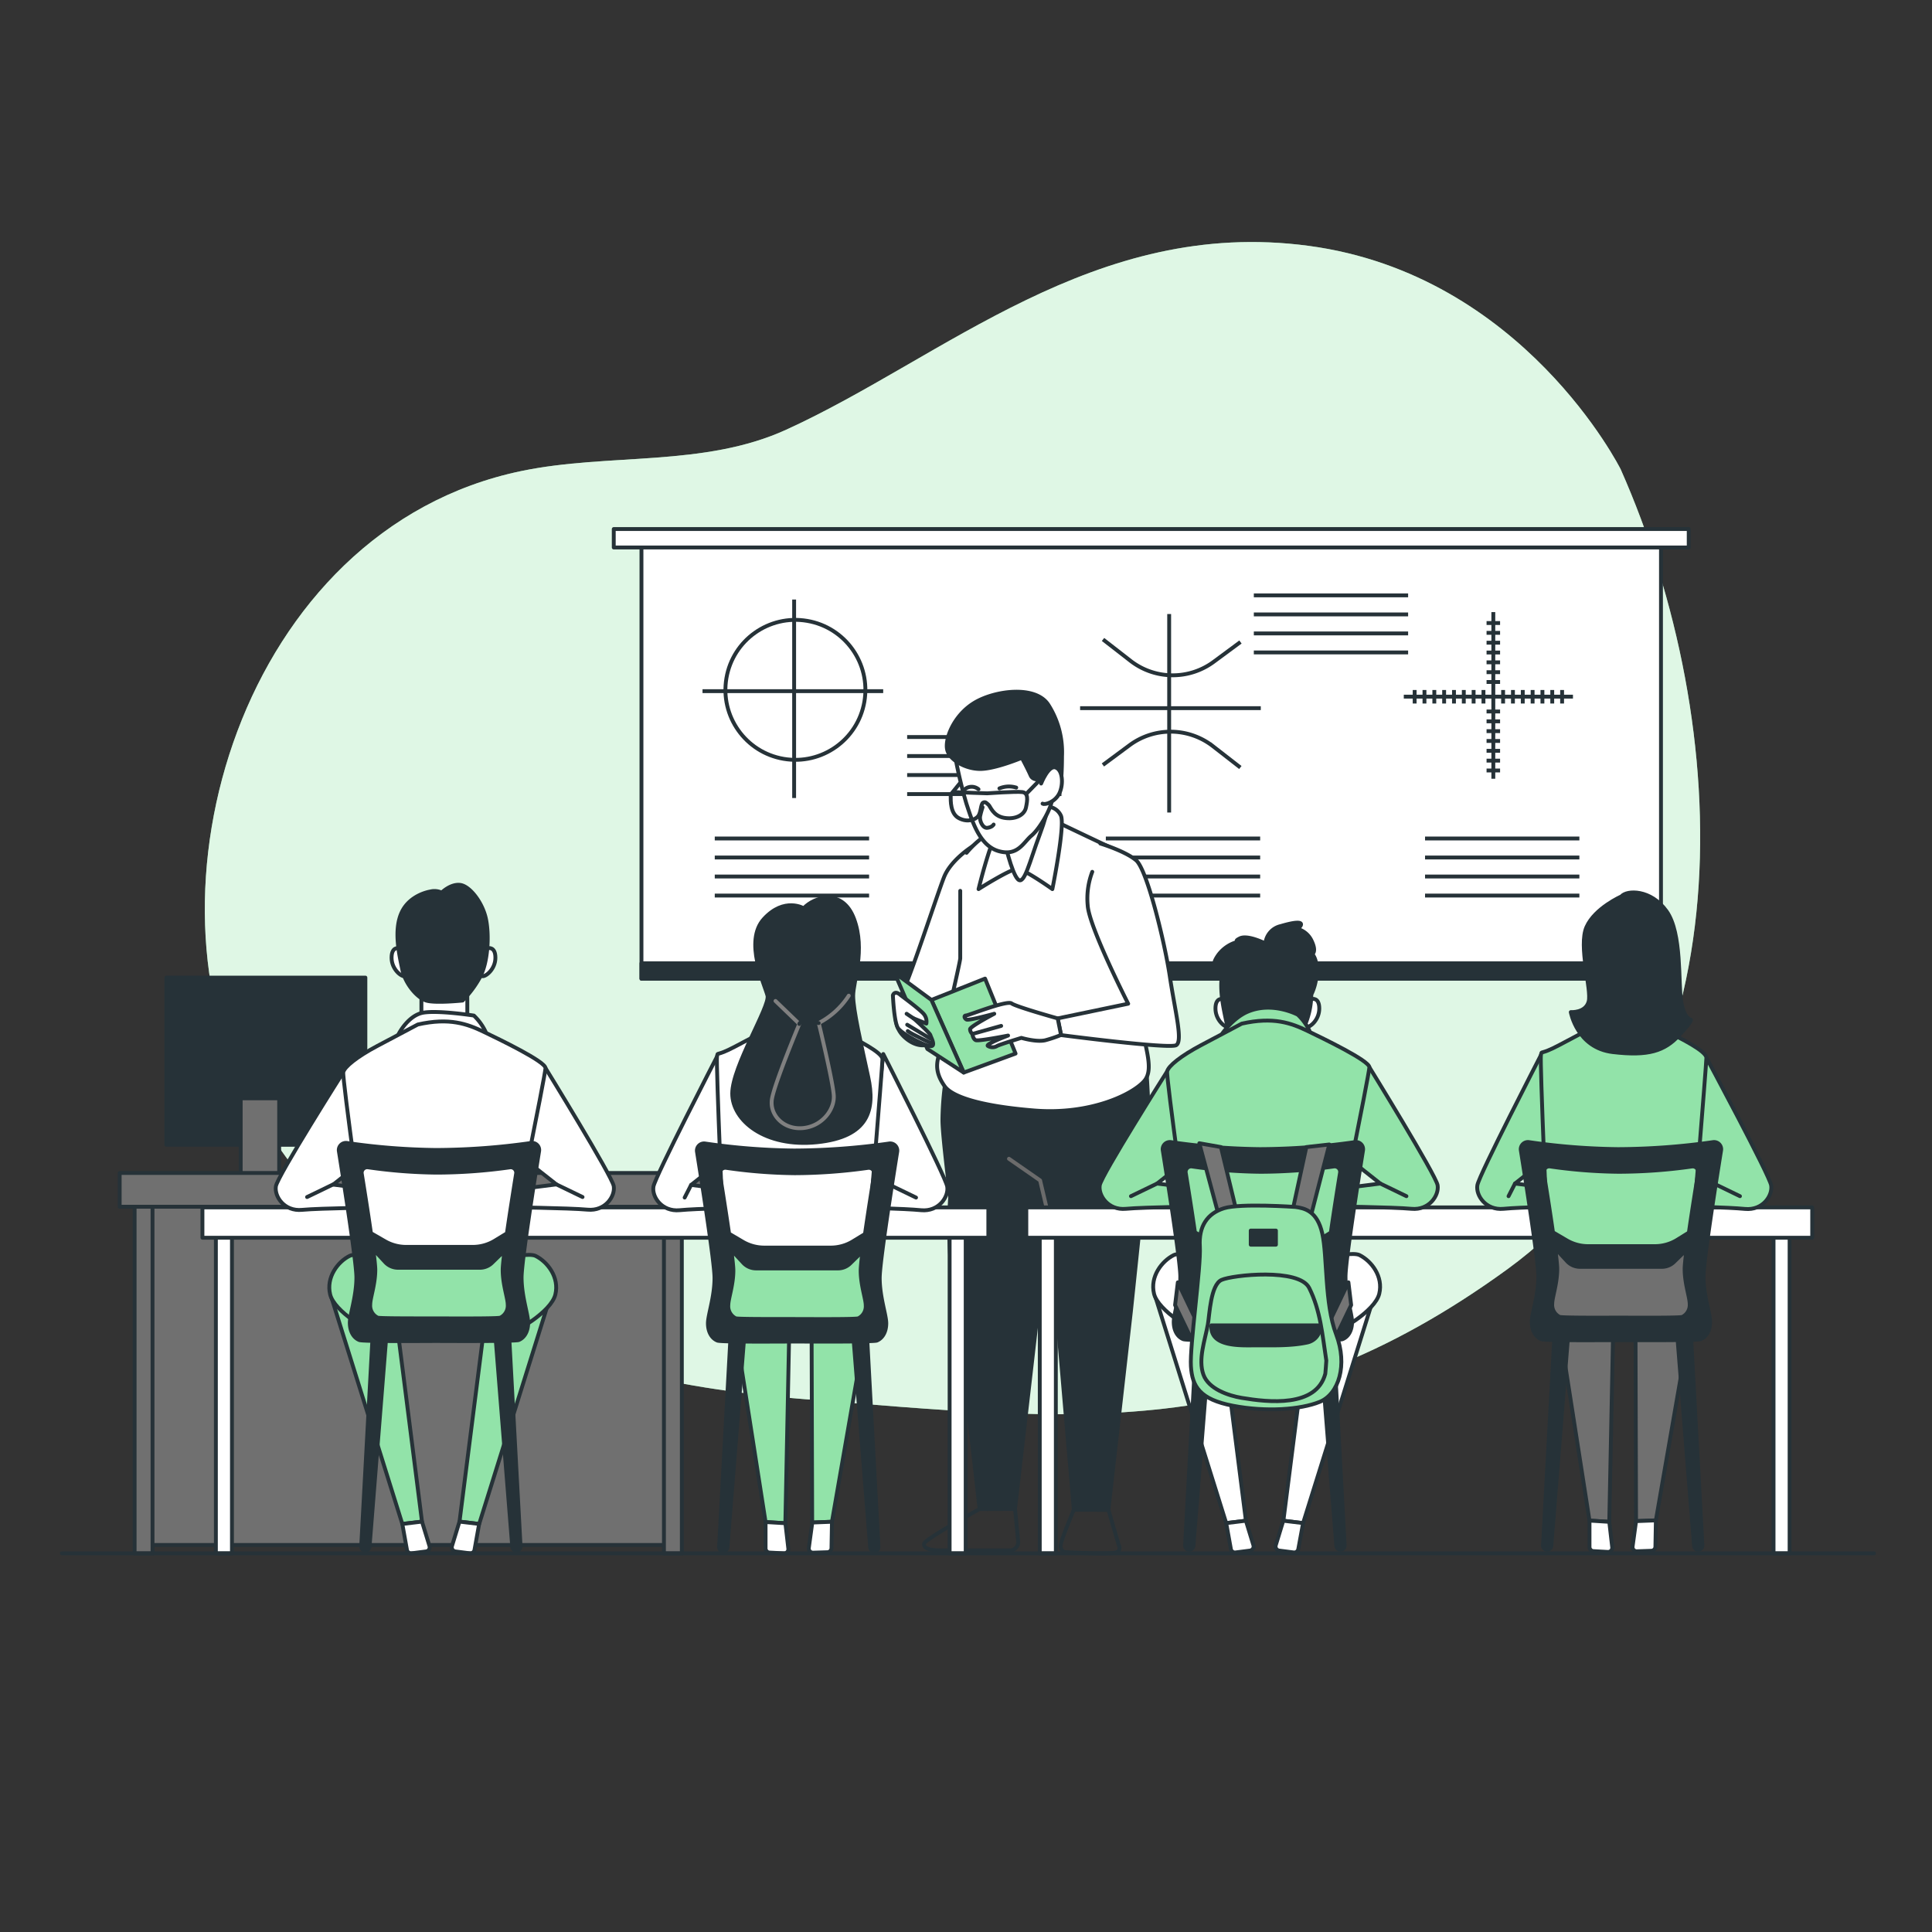 <svg xmlns="http://www.w3.org/2000/svg" viewBox="0 0 500 500"><rect x="0" y="0" width="500" height="500" fill="#333333" stroke="none"/><g id="freepik--background-simple--inject-52"><path d="M419.43,121.45s-25.16-50.36-80.71-57.82-94.33,28.91-135.21,47.56c-21.4,9.77-45.85,6-68.58,10.71C62.27,137,34.89,231.72,65.16,285.59c26.2,46.63,72.32,70.87,142.55,76.47s119.48,12.12,182.37-33.57S448.78,187.67,419.43,121.45Z" style="fill:#92E3A9"></path><path d="M419.43,121.45s-25.16-50.36-80.71-57.82-94.33,28.91-135.21,47.56c-21.4,9.77-45.85,6-68.58,10.71C62.27,137,34.89,231.72,65.16,285.59c26.2,46.63,72.32,70.87,142.55,76.47s119.48,12.12,182.37-33.57S448.78,187.67,419.43,121.45Z" style="fill:#fff;opacity:0.7"></path></g><g id="freepik--Board--inject-52"><rect x="166.01" y="140.1" width="263.85" height="113.19" style="fill:#fff;stroke:#263238;stroke-linecap:round;stroke-linejoin:round"></rect><rect x="158.84" y="136.91" width="278.2" height="4.78" style="fill:#fff;stroke:#263238;stroke-linecap:round;stroke-linejoin:round"></rect><rect x="166.01" y="249.3" width="263.85" height="3.99" style="fill:#263238;stroke:#263238;stroke-linecap:round;stroke-linejoin:round"></rect><circle cx="205.85" cy="178.54" r="18.11" transform="translate(-4.82 351.36) rotate(-80.3)" style="fill:none;stroke:#263238;stroke-miterlimit:10"></circle><line x1="205.52" y1="155.16" x2="205.52" y2="206.53" style="fill:none;stroke:#263238;stroke-miterlimit:10"></line><line x1="181.81" y1="178.87" x2="228.57" y2="178.87" style="fill:none;stroke:#263238;stroke-miterlimit:10"></line><line x1="279.53" y1="183.27" x2="326.29" y2="183.27" style="fill:none;stroke:#263238;stroke-miterlimit:10"></line><line x1="302.58" y1="158.91" x2="302.58" y2="210.28" style="fill:none;stroke:#263238;stroke-miterlimit:10"></line><path d="M285.46,165.49l7.1,5.52a17.82,17.82,0,0,0,21.56.25l6.91-5.11" style="fill:none;stroke:#263238;stroke-miterlimit:10"></path><path d="M321,198.63l-7.1-5.52a17.85,17.85,0,0,0-21.57-.25l-6.9,5.11" style="fill:none;stroke:#263238;stroke-miterlimit:10"></path><line x1="386.47" y1="158.41" x2="386.47" y2="201.54" style="fill:none;stroke:#263238;stroke-miterlimit:10"></line><line x1="363.3" y1="180.29" x2="407.08" y2="180.29" style="fill:none;stroke:#263238;stroke-miterlimit:10"></line><line x1="366.11" y1="178.57" x2="366.11" y2="182.07" style="fill:none;stroke:#263238;stroke-miterlimit:10"></line><line x1="368.65" y1="178.57" x2="368.65" y2="182.07" style="fill:none;stroke:#263238;stroke-miterlimit:10"></line><line x1="371.2" y1="178.57" x2="371.2" y2="182.07" style="fill:none;stroke:#263238;stroke-miterlimit:10"></line><line x1="373.74" y1="178.57" x2="373.74" y2="182.07" style="fill:none;stroke:#263238;stroke-miterlimit:10"></line><line x1="376.29" y1="178.57" x2="376.29" y2="182.07" style="fill:none;stroke:#263238;stroke-miterlimit:10"></line><line x1="378.83" y1="178.57" x2="378.83" y2="182.07" style="fill:none;stroke:#263238;stroke-miterlimit:10"></line><line x1="381.37" y1="178.57" x2="381.37" y2="182.07" style="fill:none;stroke:#263238;stroke-miterlimit:10"></line><line x1="383.92" y1="178.57" x2="383.92" y2="182.07" style="fill:none;stroke:#263238;stroke-miterlimit:10"></line><line x1="389" y1="178.57" x2="389" y2="182.07" style="fill:none;stroke:#263238;stroke-miterlimit:10"></line><line x1="391.55" y1="178.57" x2="391.55" y2="182.07" style="fill:none;stroke:#263238;stroke-miterlimit:10"></line><line x1="394.09" y1="178.57" x2="394.09" y2="182.07" style="fill:none;stroke:#263238;stroke-miterlimit:10"></line><line x1="396.64" y1="178.57" x2="396.64" y2="182.07" style="fill:none;stroke:#263238;stroke-miterlimit:10"></line><line x1="399.18" y1="178.57" x2="399.18" y2="182.07" style="fill:none;stroke:#263238;stroke-miterlimit:10"></line><line x1="401.72" y1="178.57" x2="401.72" y2="182.07" style="fill:none;stroke:#263238;stroke-miterlimit:10"></line><line x1="404.27" y1="178.57" x2="404.27" y2="182.07" style="fill:none;stroke:#263238;stroke-miterlimit:10"></line><line x1="384.72" y1="199.4" x2="388.22" y2="199.4" style="fill:none;stroke:#263238;stroke-miterlimit:10"></line><line x1="384.72" y1="196.85" x2="388.22" y2="196.85" style="fill:none;stroke:#263238;stroke-miterlimit:10"></line><line x1="384.72" y1="194.31" x2="388.22" y2="194.31" style="fill:none;stroke:#263238;stroke-miterlimit:10"></line><line x1="384.72" y1="191.76" x2="388.22" y2="191.76" style="fill:none;stroke:#263238;stroke-miterlimit:10"></line><line x1="384.72" y1="189.22" x2="388.22" y2="189.22" style="fill:none;stroke:#263238;stroke-miterlimit:10"></line><line x1="384.72" y1="186.68" x2="388.22" y2="186.68" style="fill:none;stroke:#263238;stroke-miterlimit:10"></line><line x1="384.72" y1="184.13" x2="388.22" y2="184.13" style="fill:none;stroke:#263238;stroke-miterlimit:10"></line><line x1="384.72" y1="176.5" x2="388.22" y2="176.5" style="fill:none;stroke:#263238;stroke-miterlimit:10"></line><line x1="384.72" y1="173.96" x2="388.22" y2="173.96" style="fill:none;stroke:#263238;stroke-miterlimit:10"></line><line x1="384.72" y1="171.41" x2="388.22" y2="171.41" style="fill:none;stroke:#263238;stroke-miterlimit:10"></line><line x1="384.72" y1="168.87" x2="388.22" y2="168.87" style="fill:none;stroke:#263238;stroke-miterlimit:10"></line><line x1="384.72" y1="166.33" x2="388.22" y2="166.33" style="fill:none;stroke:#263238;stroke-miterlimit:10"></line><line x1="384.72" y1="163.78" x2="388.22" y2="163.78" style="fill:none;stroke:#263238;stroke-miterlimit:10"></line><line x1="384.72" y1="161.24" x2="388.22" y2="161.24" style="fill:none;stroke:#263238;stroke-miterlimit:10"></line><line x1="184.98" y1="217" x2="224.92" y2="217" style="fill:none;stroke:#263238;stroke-miterlimit:10"></line><line x1="184.98" y1="221.92" x2="224.92" y2="221.92" style="fill:none;stroke:#263238;stroke-miterlimit:10"></line><line x1="184.98" y1="226.84" x2="224.92" y2="226.84" style="fill:none;stroke:#263238;stroke-miterlimit:10"></line><line x1="184.98" y1="231.77" x2="224.92" y2="231.77" style="fill:none;stroke:#263238;stroke-miterlimit:10"></line><line x1="286.19" y1="217" x2="326.13" y2="217" style="fill:none;stroke:#263238;stroke-miterlimit:10"></line><line x1="286.19" y1="221.92" x2="326.13" y2="221.92" style="fill:none;stroke:#263238;stroke-miterlimit:10"></line><line x1="286.19" y1="226.84" x2="326.13" y2="226.84" style="fill:none;stroke:#263238;stroke-miterlimit:10"></line><line x1="286.19" y1="231.77" x2="326.13" y2="231.77" style="fill:none;stroke:#263238;stroke-miterlimit:10"></line><line x1="368.8" y1="217" x2="408.74" y2="217" style="fill:none;stroke:#263238;stroke-miterlimit:10"></line><line x1="368.8" y1="221.92" x2="408.74" y2="221.92" style="fill:none;stroke:#263238;stroke-miterlimit:10"></line><line x1="368.8" y1="226.84" x2="408.74" y2="226.84" style="fill:none;stroke:#263238;stroke-miterlimit:10"></line><line x1="368.8" y1="231.77" x2="408.74" y2="231.77" style="fill:none;stroke:#263238;stroke-miterlimit:10"></line><line x1="234.77" y1="190.74" x2="274.7" y2="190.74" style="fill:none;stroke:#263238;stroke-miterlimit:10"></line><line x1="234.77" y1="195.66" x2="274.7" y2="195.66" style="fill:none;stroke:#263238;stroke-miterlimit:10"></line><line x1="234.77" y1="200.58" x2="274.7" y2="200.58" style="fill:none;stroke:#263238;stroke-miterlimit:10"></line><line x1="234.77" y1="205.51" x2="274.7" y2="205.51" style="fill:none;stroke:#263238;stroke-miterlimit:10"></line><line x1="324.49" y1="154.08" x2="364.42" y2="154.08" style="fill:none;stroke:#263238;stroke-miterlimit:10"></line><line x1="324.49" y1="159.01" x2="364.42" y2="159.01" style="fill:none;stroke:#263238;stroke-miterlimit:10"></line><line x1="324.49" y1="163.93" x2="364.42" y2="163.93" style="fill:none;stroke:#263238;stroke-miterlimit:10"></line><line x1="324.49" y1="168.85" x2="364.42" y2="168.85" style="fill:none;stroke:#263238;stroke-miterlimit:10"></line></g><g id="freepik--table-3--inject-52"><rect x="43.05" y="253" width="51.51" height="43.27" style="fill:#263238;stroke:#263238;stroke-linecap:round;stroke-linejoin:round"></rect><rect x="74.31" y="301.77" width="51.51" height="2.75" style="fill:#263238;stroke:#263238;stroke-linecap:round;stroke-linejoin:round"></rect><rect x="62.29" y="284.25" width="9.96" height="19.92" style="fill:#707070;stroke:#263238;stroke-linecap:round;stroke-linejoin:round"></rect><rect x="37.22" y="308.45" width="137.37" height="91.39" style="fill:#707070;stroke:#263238;stroke-linecap:round;stroke-linejoin:round"></rect><rect x="34.84" y="309.11" width="4.63" height="92.89" style="fill:#707070;stroke:#263238;stroke-linecap:round;stroke-linejoin:round"></rect><rect x="171.83" y="309.11" width="4.63" height="92.89" style="fill:#707070;stroke:#263238;stroke-linecap:round;stroke-linejoin:round"></rect><rect x="30.97" y="303.57" width="152" height="8.73" style="fill:#707070;stroke:#263238;stroke-linecap:round;stroke-linejoin:round"></rect></g><g id="freepik--character-3--inject-52"><path d="M251.64,219.06s-5.52,3.43-7.31,7.91-9.25,27.63-11.19,30.62-1.94,7.61.3,10.15,6,4.17,9.1,1.19,4-8.95,7-16,5.53-26.89,7-30.92a31.89,31.89,0,0,0,1.79-7.46Z" style="fill:#fff;stroke:#263238;stroke-linecap:round;stroke-linejoin:round"></path><path d="M296.71,277.28s.89,11.87.44,17.91-4.47,44.14-4.47,44.14l-5.82,51.4h-8.95l-6.5-75.8-8.72,75.58h-9.18s-5.37-47.6-6.94-59A107.87,107.87,0,0,1,245.9,310c0-.67-2-15.89-2-20.14a74.11,74.11,0,0,1,.6-8.66l-.37-1.64s16.56,4.48,28,1.79,22.6-6.26,22.6-6.26Z" style="fill:#263238;stroke:#263238;stroke-linecap:round;stroke-linejoin:round"></path><path d="M286.86,390.73l2.68,9.18a1.27,1.27,0,0,1-.44,1.79c-1.12.67-13.66,0-13.66,0a1.75,1.75,0,0,1-.89-2c.22-1.57,3.36-9,3.36-9Z" style="fill:none;stroke:#263238;stroke-linecap:round;stroke-linejoin:round"></path><path d="M262.69,390.51l.81,8.37a2.2,2.2,0,0,1-.39,1.47h0a2.16,2.16,0,0,1-1.76.9H244c-1.76,0-5.16-.06-4.83-1.79v0c.22-1.12,14.32-8.92,14.32-8.92Z" style="fill:none;stroke:#263238;stroke-linecap:round;stroke-linejoin:round"></path><polyline points="271.41 314.93 269.18 305.49 261.12 299.89" style="fill:none;stroke:#6b6b6b;stroke-linecap:round;stroke-linejoin:round"></polyline><path d="M248.51,230.55V248c0,1-5.37,24-5.82,26.26s0,4.33,1.79,6.86,8.51,5.08,23.13,6.27,25.52-4.18,28.5-7.61-.45-10-1.49-19.25S293.27,222,289.1,220.1s-17.61-8.35-17.61-8.35-7.61,0-12.68,2.24a26,26,0,0,0-8.66,6.71" style="fill:#fff;stroke:#263238;stroke-linecap:round;stroke-linejoin:round"></path><path d="M270.59,208.76a4,4,0,0,1,4,2.39c1.05,2.69-2.24,18.95-2.24,18.95s-7.31-5.22-9.1-5.22-10,5.22-10,5.22,2.69-11.19,5.08-15.52,8.95-6.71,11.64-6Z" style="fill:#fff;stroke:#263238;stroke-linecap:round;stroke-linejoin:round"></path><path d="M271.19,207.27s.6,1.49-2.09,8.66-4,13.28-5.67,11.63-3.58-10.29-3.58-10.29S268.5,211,271.19,207.27Z" style="fill:#fff;stroke:#263238;stroke-linecap:round;stroke-linejoin:round"></path><path d="M247.19,195.71A120.19,120.19,0,0,0,250.11,208c1.45,4.36,3.32,10.81,8.31,12.26s6.45-2.28,8.53-4,5.4-7.28,5.4-10-.21-8.73-1.25-10.81-2.91-4.16-8.31-5.2S252.39,190.09,247.19,195.71Z" style="fill:#fff;stroke:#263238;stroke-linecap:round;stroke-linejoin:round"></path><path d="M270.69,201.32s-3.12,1.25-3.95-.62-2.29-4.58-2.29-4.58S258,198.83,254.06,199s-8.32-2.28-8.94-5,1.66-8.73,6.86-12,16-4.79,19.33.41a22.79,22.79,0,0,1,3.54,13.31c0,3.53-.21,6-.21,6A4.8,4.8,0,0,0,270.69,201.32Z" style="fill:#263238;stroke:#263238;stroke-linecap:round;stroke-linejoin:round"></path><path d="M269.44,202.78s1.87-4.79,3.74-4.16,2.08,4.37,1,6.65-3.74,3.12-4.36,2.71" style="fill:#fff;stroke:#263238;stroke-linecap:round;stroke-linejoin:round"></path><path d="M255.46,205.31s7.52-.53,9.11-.32,1.37,2,.95,4-2.86,3.18-5.72,2.65-3.5-3-4-3.39-.74-.85-1.37-.53-.53,2.54-1.27,3.49-2.76,1.7-5,.53-2.12-4.55-2.12-5.72,1.16-1.06,1.69-1S255.46,205.31,255.46,205.31Z" style="fill:none;stroke:#263238;stroke-linecap:round;stroke-linejoin:round"></path><line x1="265.63" y1="205.42" x2="270.29" y2="200.65" style="fill:none;stroke:#263238;stroke-linecap:round;stroke-linejoin:round"></line><line x1="246.56" y1="204.99" x2="248.36" y2="202.77" style="fill:none;stroke:#263238;stroke-linecap:round;stroke-linejoin:round"></line><path d="M254.29,208.91s-.42,1.27-.64,2.33.64,3.18,1.91,3,1.59-.85,1.59-.85" style="fill:none;stroke:#263238;stroke-linecap:round;stroke-linejoin:round"></path><path d="M263,203.83a6.37,6.37,0,0,0-4.35.21" style="fill:none;stroke:#263238;stroke-linecap:round;stroke-linejoin:round"></path><path d="M253.23,204.25a2.78,2.78,0,0,0-3.39-.11" style="fill:none;stroke:#263238;stroke-linecap:round;stroke-linejoin:round"></path><path d="M284.77,218.31s6.42,1.94,9.25,4.33,7.4,21.16,8.74,30.11,3.43,16.69,1.64,17.74-29.78-2.61-29.78-2.61l-.89-4.32,18.24-3.8s-10.19-20-10.48-25.48a19.26,19.26,0,0,1,1.19-8.65" style="fill:#fff;stroke:#263238;stroke-linecap:round;stroke-linejoin:round"></path><polygon points="254.93 253.26 262.83 272.66 249.41 277.58 241.05 258.78 254.93 253.26" style="fill:#92E3A9;stroke:#263238;stroke-linecap:round;stroke-linejoin:round"></polygon><polygon points="241.05 258.78 231.5 251.77 240 271.47 249.41 277.58 241.05 258.78" style="fill:#92E3A9;stroke:#263238;stroke-linecap:round;stroke-linejoin:round"></polygon><path d="M273.73,263.56s-10.75-3-11.94-3.88-11.19,3.13-11.79,3.13-.45.75.15,1.05,7.16-1.5,7.16-1.5-6.26,3.29-6.26,4a1.63,1.63,0,0,0,.59,1.2s.15,1.34.9,1.64,8.35-1.2,8.35-1.2-6,2.24-5.22,2.69a2.28,2.28,0,0,0,2.39,0c.89-.45,6.27-2.09,6.27-2.09s4,1.19,6.26.6a35.22,35.22,0,0,0,4-1.35Z" style="fill:#fff;stroke:#263238;stroke-linecap:round;stroke-linejoin:round"></path><line x1="251.64" y1="267.59" x2="259.1" y2="265.5" style="fill:none;stroke:#263238;stroke-linecap:round;stroke-linejoin:round"></line><path d="M233.14,257.59s5.07,3.73,6,4.92a3.07,3.07,0,0,1,.6,2.39l-3.29-1.34s4.18,3.73,4.33,4.32,1.64,3.14-.15,2.84-7.16-3.13-8.21-4.63-1.34-8.5-1.34-8.5S231.5,256.1,233.14,257.59Z" style="fill:#fff;stroke:#263238;stroke-linecap:round;stroke-linejoin:round"></path><line x1="240.75" y1="268.78" x2="234.78" y2="265.2" style="fill:none;stroke:#263238;stroke-linecap:round;stroke-linejoin:round"></line><path d="M241.35,270.12s-5.37-2.38-6.42-3.28" style="fill:none;stroke:#263238;stroke-linecap:round;stroke-linejoin:round"></path><line x1="236.42" y1="263.56" x2="234.63" y2="262.36" style="fill:none;stroke:#263238;stroke-linecap:round;stroke-linejoin:round"></line></g><g id="freepik--table-2--inject-52"><rect x="269.09" y="317.46" width="4.16" height="84.54" style="fill:#fff;stroke:#263238;stroke-linecap:round;stroke-linejoin:round"></rect><rect x="458.99" y="317.46" width="4.16" height="84.54" style="fill:#fff;stroke:#263238;stroke-linecap:round;stroke-linejoin:round"></rect><rect x="265.61" y="312.47" width="203.39" height="7.85" style="fill:#fff;stroke:#263238;stroke-linecap:round;stroke-linejoin:round"></rect></g><g id="freepik--table-1--inject-52"><rect x="55.87" y="317.46" width="4.16" height="84.54" style="fill:#fff;stroke:#263238;stroke-linecap:round;stroke-linejoin:round"></rect><rect x="245.76" y="317.46" width="4.16" height="84.54" style="fill:#fff;stroke:#263238;stroke-linecap:round;stroke-linejoin:round"></rect><rect x="52.39" y="312.47" width="203.39" height="7.85" style="fill:#fff;stroke:#263238;stroke-linecap:round;stroke-linejoin:round"></rect></g><g id="freepik--character-5--inject-52"><polygon points="401.8 332.28 411.36 393.53 416.48 393.85 417.69 333.78 401.8 332.28" style="fill:#707070;stroke:#263238;stroke-linecap:round;stroke-linejoin:round"></polygon><path d="M411.36,393.53l0,6.82a1.09,1.09,0,0,0,1,1.08l3.75.21a1.08,1.08,0,0,0,1.13-1.21l-.76-6.58Z" style="fill:#fff;stroke:#263238;stroke-linecap:round;stroke-linejoin:round"></path><polygon points="439.15 332.43 428.54 393.47 423.41 393.67 423.24 333.59 439.15 332.43" style="fill:#707070;stroke:#263238;stroke-linecap:round;stroke-linejoin:round"></polygon><path d="M428.54,393.47l-.12,6.81a1.08,1.08,0,0,1-1.05,1.06l-3.76.13a1.08,1.08,0,0,1-1.1-1.23l.9-6.57Z" style="fill:#fff;stroke:#263238;stroke-linecap:round;stroke-linejoin:round"></path><path d="M398.78,273.09s-16,31-16.44,33.64,2.18,6.55,6.76,6.11,16.51-.65,16.51-.65l.22-4.15-13.75-1.74,8.29-6.55Z" style="fill:#92E3A9;stroke:#263238;stroke-linecap:round;stroke-linejoin:round"></path><line x1="392.08" y1="306.3" x2="390.41" y2="309.57" style="fill:none;stroke:#263238;stroke-linecap:round;stroke-linejoin:round"></line><path d="M441.63,273.76s16.3,30.35,16.74,33-2.18,6.55-6.76,6.11-15.29-.65-15.29-.65L436.1,308l7.44-1.74-5.21-6.63Z" style="fill:#92E3A9;stroke:#263238;stroke-linecap:round;stroke-linejoin:round"></path><line x1="443.54" y1="306.3" x2="450.3" y2="309.57" style="fill:none;stroke:#263238;stroke-linecap:round;stroke-linejoin:round"></line><path d="M414,264.92l-10.5,5.56c-5.25,2.78-4.4,1.22-4.71,2.61s1.77,49.57,1.77,49.57,4,3.9,14.52,4.94c15.74,1.54,22.53-3.4,22.53-3.4s4-48.74,4-50.44-6.5-5-10.66-7S422.17,263.07,414,264.92Z" style="fill:#92E3A9;stroke:#263238;stroke-linecap:round;stroke-linejoin:round"></path><path d="M419.6,232s-6.81,3-9,7.89,1.36,16.33.54,19.32-4.62,2.72-4.62,2.72,1.63,9.26,10.88,10.35,13.34-.28,17.15-4.36,3-4.08,3-4.08-1.63,0-2.45-4.63.27-17.69-3.81-23.4S421,230.32,419.6,232Z" style="fill:#263238;stroke:#263238;stroke-linecap:round;stroke-linejoin:round"></path><path d="M400.55,322.66s-1.38,15.43-.92,17.44,5.25,5.25,15,5.56,21.92.77,24.86-2.78-1.86-18.68-1.86-18.68S411.67,326.36,400.55,322.66Z" style="fill:#707070;stroke:#263238;stroke-linecap:round;stroke-linejoin:round"></path><path d="M420.09,264.63s.23-1.6,5-.23" style="fill:none;stroke:#263238;stroke-linecap:round;stroke-linejoin:round"></path><path d="M400.33,401.07h0a1.08,1.08,0,0,1-1-1.17l3.17-58.37,3.64.29-4.66,58.26A1.08,1.08,0,0,1,400.33,401.07Z" style="fill:#263238;stroke:#263238;stroke-linecap:round;stroke-linejoin:round"></path><path d="M439.58,401.07h0a1.09,1.09,0,0,0,1-1.17l-3.17-58.37-3.64.29,4.65,58.26A1.09,1.09,0,0,0,439.58,401.07Z" style="fill:#263238;stroke:#263238;stroke-linecap:round;stroke-linejoin:round"></path><path d="M443.31,295.58a176.59,176.59,0,0,1-24.59,1.81,171.08,171.08,0,0,1-23-1.81,1.86,1.86,0,0,0-2.13,2.12c1.18,7.38,4.53,28.61,4.53,32.67,0,4.94-1.7,9.58-1.7,11.74s.93,3.86,2.47,4.47c.72.29,8.81.31,19.75.25,12.66.06,20.76,0,21.47-.25,1.54-.61,2.47-2.31,2.47-4.47s-1.7-6.8-1.7-11.74c0-4.06,3.35-25.3,4.54-32.67A1.85,1.85,0,0,0,443.31,295.58Zm-7.92,45.23c-.55.21-6.79.23-16.55.18-8.43.05-14.67,0-15.22-.18a3.45,3.45,0,0,1-1.9-3.42c0-1.65,1.3-5.19,1.3-9,0-.88-.21-2.84-.53-5.32l3.09,3.35a4.53,4.53,0,0,0,3.31,1.44h21.2a4.51,4.51,0,0,0,3.15-1.28l3.23-3.15c-.3,2.31-.49,4.12-.49,5,0,3.77,1.31,7.31,1.31,9A3.45,3.45,0,0,1,435.39,340.81Zm4.09-37.31c-.52,3.2-1.58,9.81-2.4,15.49L434,320.9a11,11,0,0,1-5.73,1.6H411a11,11,0,0,1-5.58-1.52l-3.51-2.06c-.81-5.67-1.86-12.24-2.38-15.42a1.43,1.43,0,0,1,1.64-1.62,132.59,132.59,0,0,0,17.73,1.38,136.71,136.71,0,0,0,19-1.38A1.42,1.42,0,0,1,439.48,303.5Z" style="fill:#263238;stroke:#263238;stroke-linecap:round;stroke-linejoin:round"></path></g><g id="freepik--character-4--inject-52"><polygon points="322.28 277.52 322.28 269.19 334.17 269.19 334.17 278.14 322.28 277.52" style="fill:#fff;stroke:#263238;stroke-linecap:round;stroke-linejoin:round"></polygon><path d="M316.42,258.54s-1.86-.47-1.86,2.47S317,266,318,265.79s-.46-5.71-.62-6.79S316.42,258.54,316.42,258.54Z" style="fill:#fff;stroke:#263238;stroke-linecap:round;stroke-linejoin:round"></path><path d="M339.58,258.54s1.85-.47,1.85,2.47S339,266,338,265.79s.46-5.71.61-6.79S339.58,258.54,339.58,258.54Z" style="fill:#fff;stroke:#263238;stroke-linecap:round;stroke-linejoin:round"></path><path d="M339.62,246.91s1.16-.58-.14-3.34a5.67,5.67,0,0,0-3.77-3.19s1-.58,1-1.16-1.3-.72-5.22.44a5.1,5.1,0,0,0-4,4.52,1.59,1.59,0,0,0-.23-.11c-.95-.46-4.63-2.1-6.39-1.22-2,1,.29.72.29.72a9.15,9.15,0,0,0-5.8,3.48c-2.17,3-.58,3.34-.14,3.34s.87-1.31.87-1.31v2.76s.05.24.14.62c-.61,4.09.47,8.72,1.07,11.63.77,3.71,3.86,7.26,6.18,8s9.41,0,9.41,0a26.68,26.68,0,0,0,4.48-6,20.82,20.82,0,0,0,2-8.7,14.3,14.3,0,0,0,1.37-5.27C341.07,248.36,339.62,246.91,339.62,246.91Z" style="fill:#263238;stroke:#263238;stroke-linecap:round;stroke-linejoin:round"></path><path d="M335.87,262.61s-6.55-3.53-13-.77c-3.73,1.59-6.48,5.55-6.48,5.55a36.94,36.94,0,0,1,10-1.54,122.64,122.64,0,0,1,12.5.92A14,14,0,0,0,335.87,262.61Z" style="fill:#92E3A9;stroke:#263238;stroke-linecap:round;stroke-linejoin:round"></path><path d="M302.06,277.27s-17,26.84-17.44,29.46,2.18,6.55,6.76,6.11,21.6-.65,21.6-.65l.22-4.15-13.74-1.74,8.29-6.55Z" style="fill:#92E3A9;stroke:#263238;stroke-linecap:round;stroke-linejoin:round"></path><line x1="299.46" y1="306.3" x2="292.69" y2="309.57" style="fill:none;stroke:#263238;stroke-linecap:round;stroke-linejoin:round"></line><path d="M354.39,276.19s17.23,27.92,17.66,30.54-2.18,6.55-6.76,6.11-21.6-.65-21.6-.65l-.22-4.15,13.75-1.74-8.29-6.55Z" style="fill:#92E3A9;stroke:#263238;stroke-linecap:round;stroke-linejoin:round"></path><line x1="357.22" y1="306.3" x2="363.98" y2="309.57" style="fill:none;stroke:#263238;stroke-linecap:round;stroke-linejoin:round"></line><path d="M321.36,264.92l-10.5,5.56c-5.25,2.78-8.49,5.4-8.8,6.79s5.87,45.39,5.87,45.39,4,3.9,14.51,4.94c15.74,1.54,22.53-3.4,22.53-3.4s9.42-46.31,9.42-48-11.89-7.41-16.05-9.42S329.54,263.07,321.36,264.92Z" style="fill:#92E3A9;stroke:#263238;stroke-linecap:round;stroke-linejoin:round"></path><polygon points="298.97 335.47 317.34 394.18 322.44 393.56 314.87 334.08 298.97 335.47" style="fill:#fff;stroke:#263238;stroke-linecap:round;stroke-linejoin:round"></polygon><path d="M317.34,394.18l1.21,6.71a1.08,1.08,0,0,0,1.2.88l3.73-.48a1.08,1.08,0,0,0,.9-1.39l-1.94-6.34Z" style="fill:#fff;stroke:#263238;stroke-linecap:round;stroke-linejoin:round"></path><polygon points="355.61 335.47 337.24 394.18 332.14 393.56 339.71 334.08 355.61 335.47" style="fill:#fff;stroke:#263238;stroke-linecap:round;stroke-linejoin:round"></polygon><path d="M337.24,394.18,336,400.89a1.08,1.08,0,0,1-1.2.88l-3.73-.48a1.08,1.08,0,0,1-.9-1.39l1.94-6.34Z" style="fill:#fff;stroke:#263238;stroke-linecap:round;stroke-linejoin:round"></path><path d="M323.67,328.52s-16.82-5.25-19.91-3.7-6.18,5.55-5.1,10,10.35,9.88,12.35,10,12.82,0,12.82,0Z" style="fill:#fff;stroke:#263238;stroke-linecap:round;stroke-linejoin:round"></path><path d="M331.94,328.52s16.83-5.25,19.92-3.7,6.17,5.55,5.09,10-10.34,9.88-12.35,10-12.81,0-12.81,0Z" style="fill:#fff;stroke:#263238;stroke-linecap:round;stroke-linejoin:round"></path><path d="M307.93,322.66s-1.39,15.43-.93,17.44,5.25,5.25,15,5.56,21.92.77,24.86-2.78S345,324.2,345,324.2,319,326.36,307.93,322.66Z" style="fill:#fff;stroke:#263238;stroke-linecap:round;stroke-linejoin:round"></path><path d="M307.7,401.07h0a1.09,1.09,0,0,1-1-1.17l3.17-58.37,3.64.29-4.65,58.26A1.09,1.09,0,0,1,307.7,401.07Z" style="fill:#263238;stroke:#263238;stroke-linecap:round;stroke-linejoin:round"></path><path d="M347,401.07h0a1.09,1.09,0,0,0,1-1.17l-3.17-58.37-3.64.29,4.65,58.26A1.09,1.09,0,0,0,347,401.07Z" style="fill:#263238;stroke:#263238;stroke-linecap:round;stroke-linejoin:round"></path><path d="M350.64,295.58a176.59,176.59,0,0,1-24.59,1.81,171.34,171.34,0,0,1-23-1.81,1.86,1.86,0,0,0-2.13,2.12c1.19,7.38,4.54,28.61,4.54,32.67,0,4.94-1.7,9.58-1.7,11.74s.92,3.86,2.47,4.47c.71.29,8.8.31,19.74.25,12.67.06,20.76,0,21.47-.25,1.55-.61,2.47-2.31,2.47-4.47s-1.69-6.8-1.69-11.74c0-4.06,3.35-25.3,4.53-32.67A1.85,1.85,0,0,0,350.64,295.58Zm-7.92,45.23c-.55.21-6.79.23-16.55.18-8.43.05-14.67,0-15.22-.18a3.45,3.45,0,0,1-1.9-3.42c0-1.65,1.31-5.19,1.31-9,0-.88-.21-2.84-.54-5.32l3.1,3.35a4.5,4.5,0,0,0,3.31,1.44h21.2a4.54,4.54,0,0,0,3.15-1.28l3.22-3.15c-.29,2.31-.48,4.12-.48,5,0,3.77,1.3,7.31,1.3,9A3.45,3.45,0,0,1,342.72,340.81Zm4.09-37.31c-.52,3.2-1.58,9.81-2.39,15.49l-3.14,1.91a11,11,0,0,1-5.72,1.6H318.34a11,11,0,0,1-5.59-1.52l-3.5-2.06c-.82-5.67-1.87-12.24-2.39-15.42a1.43,1.43,0,0,1,1.64-1.62,132.59,132.59,0,0,0,17.73,1.38,136.59,136.59,0,0,0,18.95-1.38A1.42,1.42,0,0,1,346.81,303.5Z" style="fill:#263238;stroke:#263238;stroke-linecap:round;stroke-linejoin:round"></path><polygon points="310.38 295.87 316.31 317.96 320.93 317.3 315.98 296.86 310.38 295.87" style="fill:#757575;stroke:#263238;stroke-linecap:round;stroke-linejoin:round"></polygon><polygon points="333.79 316.64 338.08 296.86 344.02 296.19 338.41 317.96 333.79 316.64" style="fill:#757575;stroke:#263238;stroke-linecap:round;stroke-linejoin:round"></polygon><polygon points="304.82 331.87 312.69 348.3 312.69 355.56 304.11 337.75 304.82 331.87" style="fill:#757575;stroke:#263238;stroke-linecap:round;stroke-linejoin:round"></polygon><polygon points="348.97 331.87 341.11 348.3 341.11 355.56 349.68 337.75 348.97 331.87" style="fill:#757575;stroke:#263238;stroke-linecap:round;stroke-linejoin:round"></polygon><path d="M335.25,312.36s-14.18-1-18.47.33-6.59,4.61-6.26,9.89-2.64,25.72-2.31,31,2.31,8.58,10.88,10.23,17.48,1,22.43-1,7.31-9.54,4.28-17.48-2.27-20.15-3.59-26.08S337.56,312.69,335.25,312.36Z" style="fill:#92E3A9;stroke:#263238;stroke-linecap:round;stroke-linejoin:round"></path><path d="M343.25,352.12c0,.12-.23,3.27-.26,3.39-2.32,8.81-14.75,7.41-21.64,6.26-3.43-.57-8.57-2.3-9.9-6-1.45-4,.43-9,1.15-13.05.44-2.51.69-10.2,3.53-11.48s20.08-3.13,22.69,2.08C341.74,339.18,342.21,345.34,343.25,352.12Z" style="fill:#92E3A9;stroke:#263238;stroke-linecap:round;stroke-linejoin:round"></path><rect x="323.69" y="318.47" width="6.52" height="3.65" style="fill:#263238;stroke:#263238;stroke-linecap:round;stroke-linejoin:round"></rect><path d="M313.52,343h28.17a4.26,4.26,0,0,1-3.39,4.44c-4.21.9-8.85.73-13.12.74C321.35,348.17,313.08,348.74,313.52,343Z" style="fill:#263238;stroke:#263238;stroke-linecap:round;stroke-linejoin:round"></path></g><g id="freepik--character-2--inject-52"><polygon points="188.57 332.64 198.13 393.9 203.25 394.21 204.46 334.15 188.57 332.64" style="fill:#92E3A9;stroke:#263238;stroke-linecap:round;stroke-linejoin:round"></polygon><path d="M198.13,393.9l0,6.81a1.09,1.09,0,0,0,1,1.09l3.76.2a1.09,1.09,0,0,0,1.13-1.21l-.76-6.58Z" style="fill:#fff;stroke:#263238;stroke-linecap:round;stroke-linejoin:round"></path><polygon points="225.93 332.79 215.31 393.83 210.19 394.03 210.01 333.96 225.93 332.79" style="fill:#92E3A9;stroke:#263238;stroke-linecap:round;stroke-linejoin:round"></polygon><path d="M215.31,393.83l-.12,6.81a1.09,1.09,0,0,1-1,1.07l-3.76.12a1.09,1.09,0,0,1-1.11-1.23l.9-6.57Z" style="fill:#fff;stroke:#263238;stroke-linecap:round;stroke-linejoin:round"></path><path d="M185.56,273.45s-16,31-16.45,33.64,2.19,6.55,6.77,6.11,16.5-.65,16.5-.65l.22-4.15-13.74-1.74,8.29-6.55Z" style="fill:#fff;stroke:#263238;stroke-linecap:round;stroke-linejoin:round"></path><line x1="178.86" y1="306.66" x2="177.19" y2="309.93" style="fill:none;stroke:#263238;stroke-linecap:round;stroke-linejoin:round"></line><path d="M228.59,272.78s16.12,31.7,16.55,34.31-2.18,6.55-6.76,6.11-15.28-.65-15.28-.65l-.22-4.15,7.43-1.74-4.69-6.51Z" style="fill:#fff;stroke:#263238;stroke-linecap:round;stroke-linejoin:round"></path><line x1="230.31" y1="306.66" x2="237.07" y2="309.93" style="fill:none;stroke:#263238;stroke-linecap:round;stroke-linejoin:round"></line><path d="M200.76,265.29l-10.5,5.55c-5.25,2.78-4.4,1.22-4.7,2.61S187.33,323,187.33,323s4,3.91,14.51,4.94c15.75,1.54,22.54-3.4,22.54-3.4s4-48.74,4-50.44-6.5-5-10.67-7S208.94,263.43,200.76,265.29Z" style="fill:#fff;stroke:#263238;stroke-linecap:round;stroke-linejoin:round"></path><path d="M187.33,323s-1.39,15.44-.93,17.44,5.25,5.25,15,5.56,21.92.77,24.85-2.78-1.85-18.68-1.85-18.68S198.44,326.72,187.33,323Z" style="fill:#92E3A9;stroke:#263238;stroke-linecap:round;stroke-linejoin:round"></path><path d="M208,235.06s-5-3-10.28,2.74.23,17.14.91,19.88S189.5,276,189.5,283,198,297,211.44,295.61s15.08-8.46,13.25-16.91-3.89-17.37-3.89-21,3.2-11.88.23-19.88S210.75,232.09,208,235.06Z" style="fill:#263238;stroke:#263238;stroke-linecap:round;stroke-linejoin:round"></path><path d="M200.7,259.05l6.17,5.94s-6.4,15.31-7.09,19.42,3,8,8,7.54,8.23-4.8,8-8.45-3.89-18.74-3.89-18.74a20.62,20.62,0,0,0,7.77-7.08" style="fill:none;stroke:gray;stroke-linecap:round;stroke-linejoin:round"></path><path d="M206.87,265s.23-1.6,5-.23" style="fill:none;stroke:#263238;stroke-linecap:round;stroke-linejoin:round"></path><path d="M187.1,401.43h0a1.09,1.09,0,0,1-1-1.16l3.17-58.38,3.64.3-4.65,58.25A1.08,1.08,0,0,1,187.1,401.43Z" style="fill:#263238;stroke:#263238;stroke-linecap:round;stroke-linejoin:round"></path><path d="M226.35,401.43h0a1.08,1.08,0,0,0,1-1.16l-3.16-58.38-3.64.3,4.65,58.25A1.08,1.08,0,0,0,226.35,401.43Z" style="fill:#263238;stroke:#263238;stroke-linecap:round;stroke-linejoin:round"></path><path d="M230.08,295.94a176.56,176.56,0,0,1-24.58,1.81,169.73,169.73,0,0,1-23-1.81,1.86,1.86,0,0,0-2.12,2.13c1.18,7.37,4.53,28.6,4.53,32.67,0,4.94-1.7,9.57-1.7,11.73s.93,3.86,2.47,4.48c.71.28,8.8.3,19.74.24,12.67.06,20.76,0,21.48-.24,1.54-.62,2.47-2.32,2.47-4.48s-1.7-6.79-1.7-11.73c0-4.07,3.35-25.3,4.53-32.67A1.85,1.85,0,0,0,230.08,295.94Zm-7.92,45.23c-.55.22-6.79.23-16.55.19-8.43,0-14.67,0-15.22-.19a3.45,3.45,0,0,1-1.9-3.42c0-1.65,1.31-5.18,1.31-8.95,0-.89-.21-2.85-.53-5.32l3.09,3.34a4.51,4.51,0,0,0,3.31,1.45h21.2A4.47,4.47,0,0,0,220,327l3.22-3.14c-.29,2.3-.48,4.11-.48,5,0,3.77,1.31,7.3,1.31,8.95A3.45,3.45,0,0,1,222.16,341.17Zm4.09-37.31c-.52,3.2-1.57,9.81-2.39,15.49l-3.13,1.91a11,11,0,0,1-5.73,1.61H197.78a11,11,0,0,1-5.59-1.53l-3.5-2.06c-.82-5.66-1.87-12.23-2.38-15.42a1.42,1.42,0,0,1,1.64-1.62,132.27,132.27,0,0,0,17.72,1.39,138.31,138.31,0,0,0,19-1.39A1.42,1.42,0,0,1,226.25,303.86Z" style="fill:#263238;stroke:#263238;stroke-linecap:round;stroke-linejoin:round"></path></g><g id="freepik--character-1--inject-52"><polygon points="109.06 264.37 109.06 256.04 120.94 256.04 120.94 264.99 109.06 264.37" style="fill:#fff;stroke:#263238;stroke-linecap:round;stroke-linejoin:round"></polygon><path d="M103.19,245.39s-1.85-.47-1.85,2.47,2.47,4.93,3.39,4.78-.46-5.71-.61-6.79S103.19,245.39,103.19,245.39Z" style="fill:#fff;stroke:#263238;stroke-linecap:round;stroke-linejoin:round"></path><path d="M126.35,245.39s1.86-.47,1.86,2.47-2.47,4.93-3.4,4.78.46-5.71.62-6.79S126.35,245.39,126.35,245.39Z" style="fill:#fff;stroke:#263238;stroke-linecap:round;stroke-linejoin:round"></path><path d="M111.37,230.72s-5.25.77-7.41,5.4-.61,11.12.16,14.82,3.86,7.26,6.17,8,9.42,0,9.42,0a27,27,0,0,0,4.48-6c2.16-3.86,2.47-11.12,1.54-15.28s-4.17-8.34-6.64-8.65-4.78,2-4.78,2A4.38,4.38,0,0,0,111.37,230.72Z" style="fill:#263238;stroke:#263238;stroke-linecap:round;stroke-linejoin:round"></path><path d="M122.64,262.83s-9-1.39-13-.77-6.48,5.55-6.48,5.55a37.06,37.06,0,0,1,10-1.54,121.63,121.63,0,0,1,12.5.93A14.1,14.1,0,0,0,122.64,262.83Z" style="fill:#fff;stroke:#263238;stroke-linecap:round;stroke-linejoin:round"></path><path d="M88.84,277.49S71.83,304.34,71.4,307s2.18,6.55,6.76,6.11,21.6-.65,21.6-.65l.21-4.15-13.74-1.74L94.52,300Z" style="fill:#fff;stroke:#263238;stroke-linecap:round;stroke-linejoin:round"></path><line x1="86.23" y1="306.52" x2="79.47" y2="309.79" style="fill:none;stroke:#263238;stroke-linecap:round;stroke-linejoin:round"></line><path d="M141.17,276.41s17.22,27.93,17.66,30.54-2.18,6.55-6.77,6.11-21.59-.65-21.59-.65l-.22-4.15L144,306.52,135.7,300Z" style="fill:#fff;stroke:#263238;stroke-linecap:round;stroke-linejoin:round"></path><line x1="143.99" y1="306.52" x2="150.76" y2="309.79" style="fill:none;stroke:#263238;stroke-linecap:round;stroke-linejoin:round"></line><path d="M108.13,265.14l-10.5,5.56c-5.24,2.78-8.49,5.4-8.79,6.79s5.86,45.39,5.86,45.39,4,3.9,14.51,4.94c15.75,1.54,22.54-3.4,22.54-3.4s9.42-46.31,9.42-48S129.28,269,125.11,267,116.31,263.29,108.13,265.14Z" style="fill:#fff;stroke:#263238;stroke-linecap:round;stroke-linejoin:round"></path><polygon points="85.75 335.69 104.12 394.4 109.21 393.79 101.65 334.3 85.75 335.69" style="fill:#92E3A9;stroke:#263238;stroke-linecap:round;stroke-linejoin:round"></polygon><path d="M104.12,394.4l1.2,6.71a1.09,1.09,0,0,0,1.21.88l3.73-.48a1.08,1.08,0,0,0,.89-1.39l-1.94-6.33Z" style="fill:#fff;stroke:#263238;stroke-linecap:round;stroke-linejoin:round"></path><polygon points="142.38 335.69 124.01 394.4 118.92 393.79 126.48 334.3 142.38 335.69" style="fill:#92E3A9;stroke:#263238;stroke-linecap:round;stroke-linejoin:round"></polygon><path d="M124,394.4l-1.2,6.71a1.09,1.09,0,0,1-1.21.88l-3.73-.48a1.08,1.08,0,0,1-.89-1.39l1.94-6.33Z" style="fill:#fff;stroke:#263238;stroke-linecap:round;stroke-linejoin:round"></path><path d="M110.45,328.74S93.62,323.5,90.53,325s-6.17,5.56-5.09,10,10.34,9.88,12.35,10,12.81,0,12.81,0Z" style="fill:#92E3A9;stroke:#263238;stroke-linecap:round;stroke-linejoin:round"></path><path d="M118.72,328.74s16.82-5.24,19.91-3.7,6.18,5.56,5.09,10-10.34,9.88-12.35,10-12.81,0-12.81,0Z" style="fill:#92E3A9;stroke:#263238;stroke-linecap:round;stroke-linejoin:round"></path><path d="M94.7,322.88s-1.39,15.44-.93,17.44,5.25,5.25,15,5.56,21.92.77,24.85-2.78-1.85-18.68-1.85-18.68S105.82,326.58,94.7,322.88Z" style="fill:#92E3A9;stroke:#263238;stroke-linecap:round;stroke-linejoin:round"></path><path d="M94.48,401.29h0a1.08,1.08,0,0,1-1-1.16l3.16-58.38,3.64.3L95.64,400.3A1.08,1.08,0,0,1,94.48,401.29Z" style="fill:#263238;stroke:#263238;stroke-linecap:round;stroke-linejoin:round"></path><path d="M133.72,401.29h0a1.08,1.08,0,0,0,1-1.16l-3.16-58.38-3.64.3,4.65,58.25A1.08,1.08,0,0,0,133.72,401.29Z" style="fill:#263238;stroke:#263238;stroke-linecap:round;stroke-linejoin:round"></path><path d="M137.42,295.8a176.59,176.59,0,0,1-24.59,1.81,171.08,171.08,0,0,1-23-1.81,1.86,1.86,0,0,0-2.13,2.13c1.18,7.37,4.53,28.6,4.53,32.67,0,4.94-1.7,9.57-1.7,11.73s.93,3.86,2.47,4.48c.72.28,8.81.3,19.75.24,12.66.06,20.76,0,21.47-.24,1.54-.62,2.47-2.32,2.47-4.48s-1.7-6.79-1.7-11.73c0-4.07,3.35-25.31,4.53-32.68A1.84,1.84,0,0,0,137.42,295.8ZM129.5,341c-.55.21-6.79.23-16.56.19-8.43,0-14.66,0-15.21-.19a3.45,3.45,0,0,1-1.91-3.42c0-1.65,1.31-5.18,1.31-8.95,0-.89-.21-2.85-.53-5.32l3.09,3.34a4.53,4.53,0,0,0,3.31,1.45h21.2a4.47,4.47,0,0,0,3.15-1.29l3.23-3.14c-.3,2.3-.49,4.11-.49,5,0,3.77,1.31,7.3,1.31,8.95A3.45,3.45,0,0,1,129.5,341Zm4.08-37.31c-.51,3.2-1.57,9.81-2.39,15.49l-3.13,1.91a11,11,0,0,1-5.73,1.6H105.11a11,11,0,0,1-5.58-1.52L96,319.14c-.81-5.67-1.86-12.23-2.38-15.42a1.43,1.43,0,0,1,1.64-1.62A132.46,132.46,0,0,0,113,303.48a136.83,136.83,0,0,0,19-1.38A1.42,1.42,0,0,1,133.58,303.72Z" style="fill:#263238;stroke:#263238;stroke-linecap:round;stroke-linejoin:round"></path></g><g id="freepik--Floor--inject-52"><line x1="16" y1="402" x2="485" y2="402" style="fill:none;stroke:#263238;stroke-linecap:round;stroke-linejoin:round"></line></g></svg>